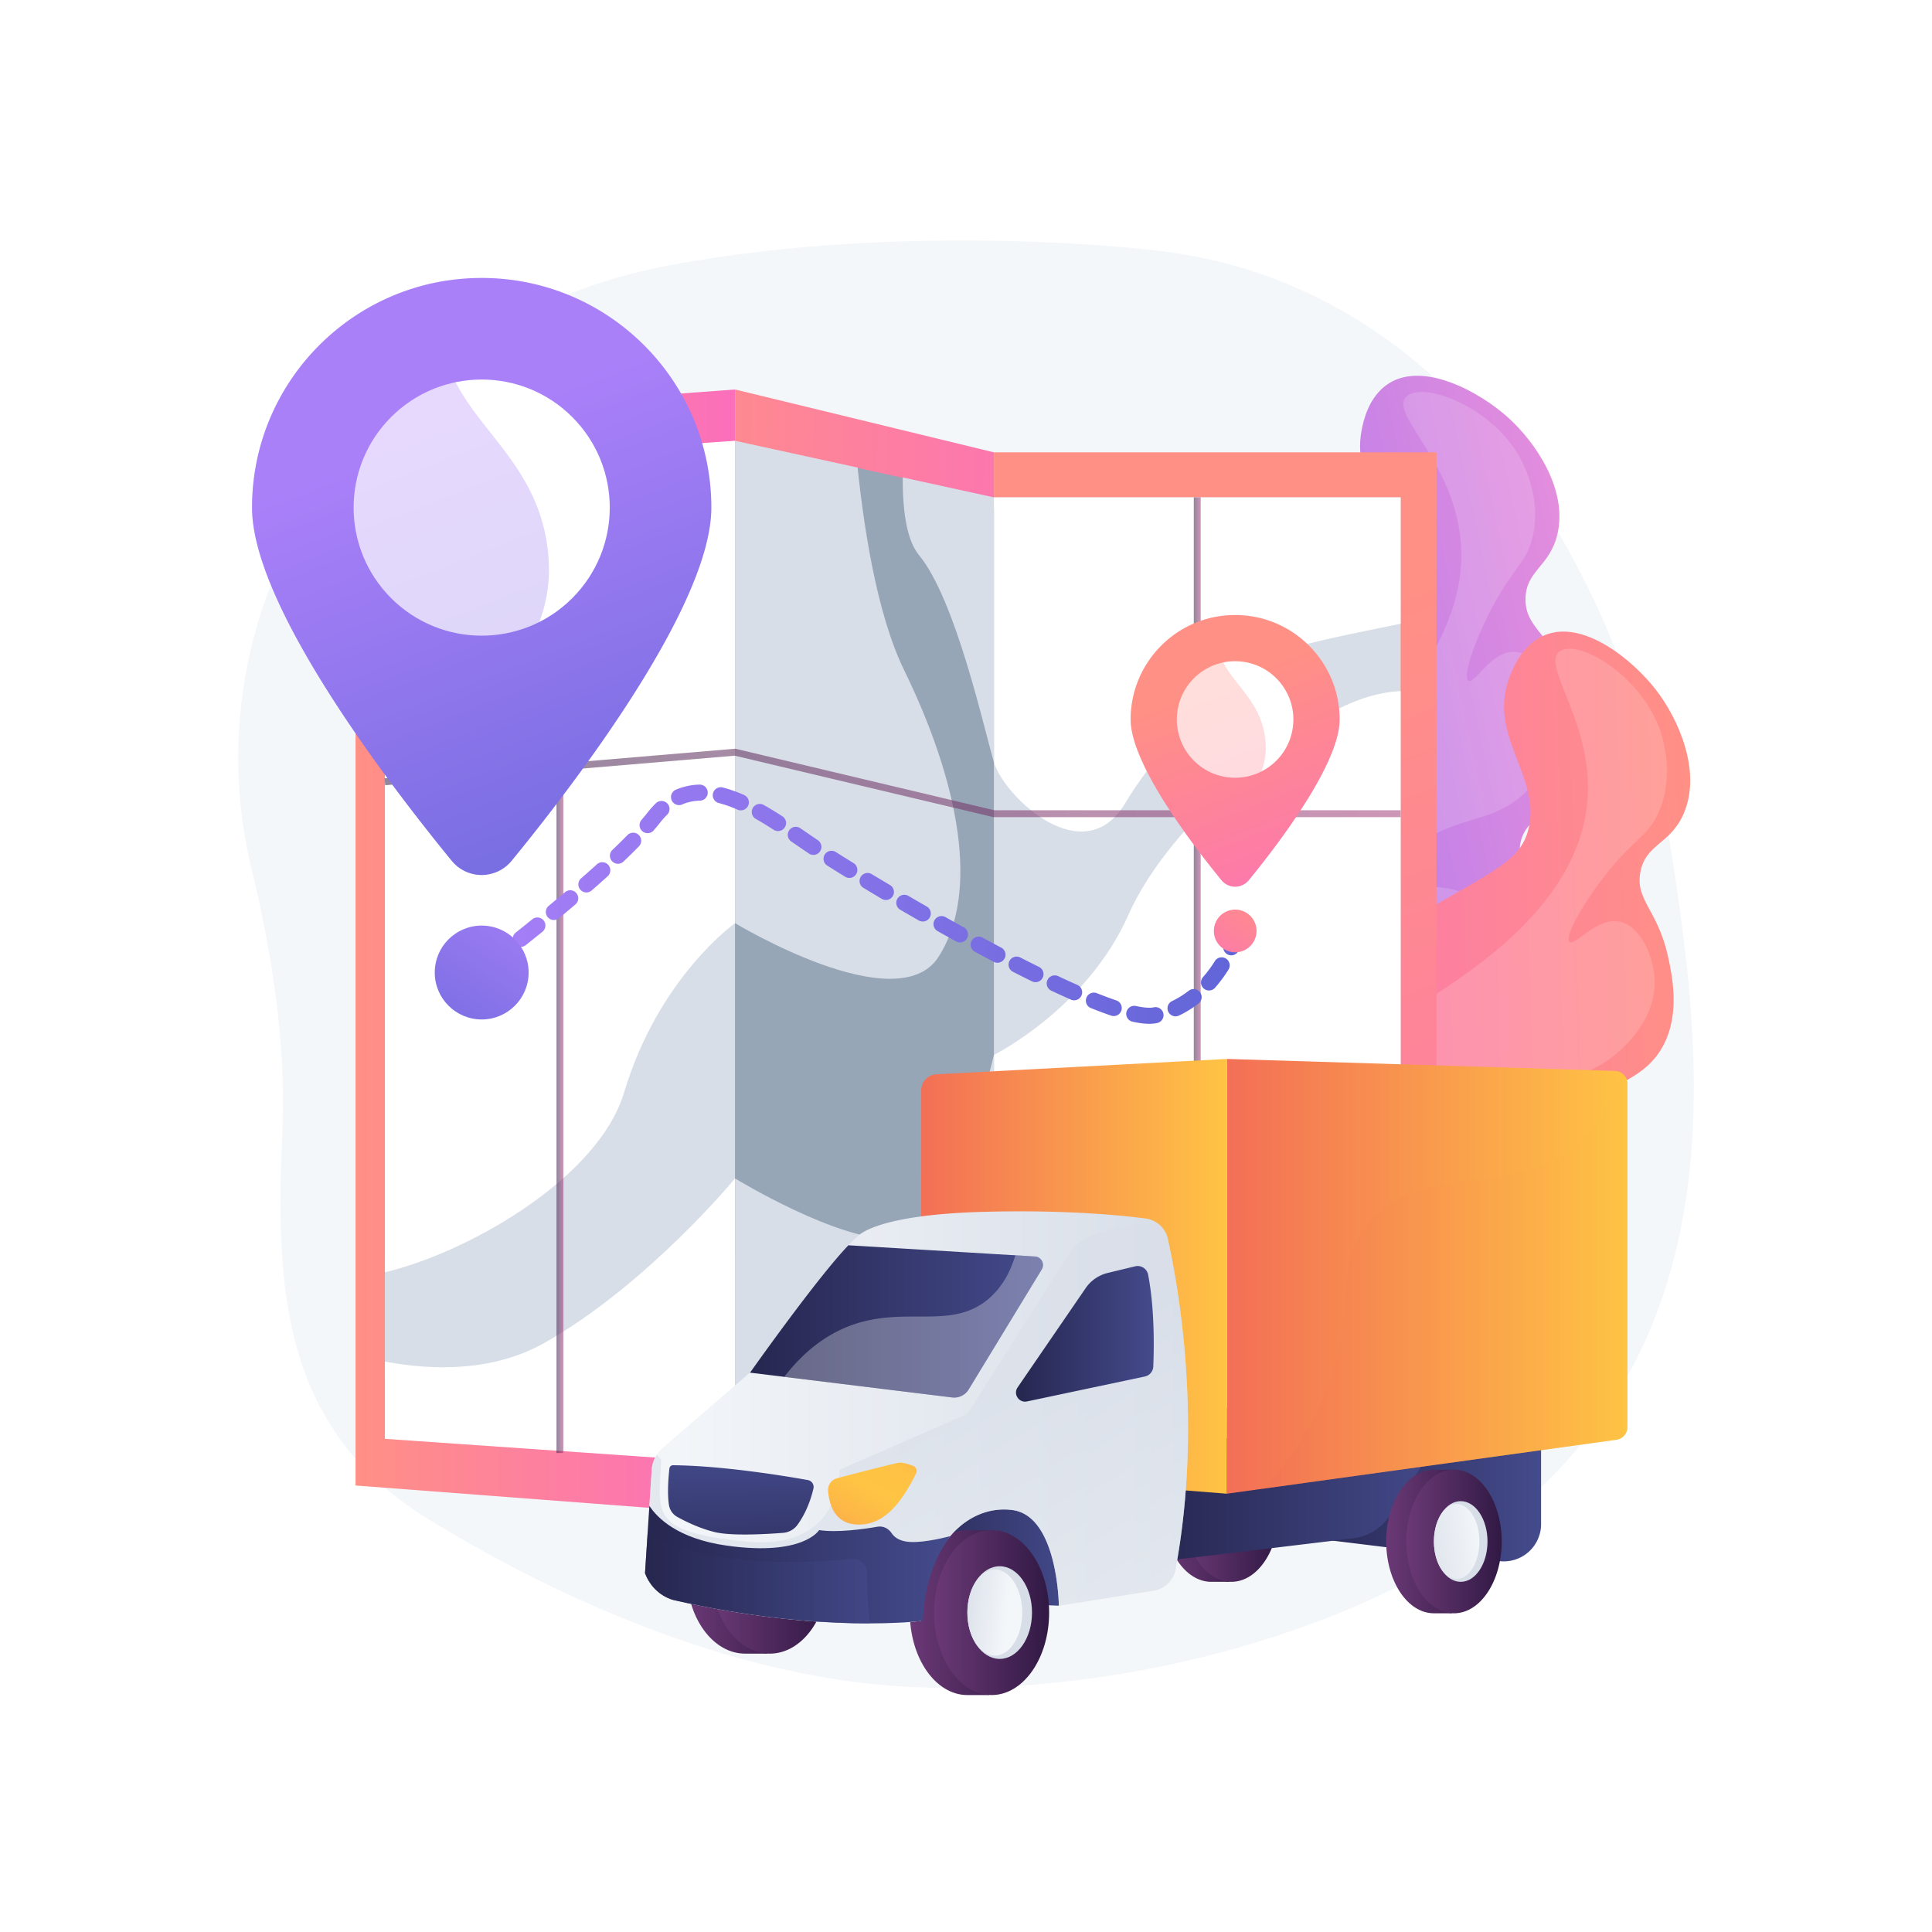 <svg xmlns="http://www.w3.org/2000/svg" xmlns:xlink="http://www.w3.org/1999/xlink" viewBox="0 0 3710 3710"><defs><style>.cls-1{fill:none;}.cls-2{isolation:isolate;}.cls-3,.cls-49,.cls-6{fill:#fff;}.cls-4{fill:#f4f7fa;}.cls-5{fill:url(#linear-gradient);}.cls-6{opacity:0.16;mix-blend-mode:screen;}.cls-7{fill:url(#linear-gradient-2);}.cls-8{fill:url(#linear-gradient-3);}.cls-9{fill:#d8dee8;}.cls-10{clip-path:url(#clip-path);}.cls-11{fill:url(#linear-gradient-4);}.cls-12{fill:url(#linear-gradient-5);}.cls-13{clip-path:url(#clip-path-2);}.cls-14{fill:url(#linear-gradient-6);}.cls-15{fill:#97a6b7;}.cls-16{clip-path:url(#clip-path-3);}.cls-17,.cls-18,.cls-19{opacity:0.53;}.cls-17{fill:url(#linear-gradient-7);}.cls-18{fill:url(#linear-gradient-8);}.cls-19{fill:url(#linear-gradient-9);}.cls-20{fill:url(#linear-gradient-10);}.cls-21{fill:url(#linear-gradient-11);}.cls-22{fill:url(#linear-gradient-12);}.cls-23{fill:url(#linear-gradient-13);}.cls-24,.cls-45,.cls-49{opacity:0.3;}.cls-24,.cls-45,.cls-47,.cls-53{mix-blend-mode:multiply;}.cls-25{fill:url(#linear-gradient-14);}.cls-26{fill:url(#linear-gradient-15);}.cls-27{fill:url(#linear-gradient-16);}.cls-28{fill:url(#linear-gradient-17);}.cls-29{fill:url(#linear-gradient-18);}.cls-30{fill:url(#linear-gradient-19);}.cls-31{fill:url(#linear-gradient-20);}.cls-32{fill:url(#linear-gradient-21);}.cls-33{fill:url(#linear-gradient-22);}.cls-34{fill:url(#linear-gradient-23);}.cls-35{fill:url(#linear-gradient-24);}.cls-36{fill:url(#linear-gradient-25);}.cls-37{fill:url(#linear-gradient-26);}.cls-38{fill:url(#linear-gradient-27);}.cls-39{fill:url(#linear-gradient-28);}.cls-40{fill:url(#linear-gradient-29);}.cls-41{fill:url(#linear-gradient-30);}.cls-42{fill:url(#linear-gradient-31);}.cls-43{fill:url(#linear-gradient-32);}.cls-44{fill:url(#linear-gradient-33);}.cls-45{fill:url(#linear-gradient-34);}.cls-46{fill:url(#linear-gradient-35);}.cls-47,.cls-53{opacity:0.6;}.cls-47{fill:url(#linear-gradient-36);}.cls-48{fill:url(#linear-gradient-37);}.cls-49{mix-blend-mode:overlay;}.cls-50{fill:url(#linear-gradient-38);}.cls-51{fill:url(#linear-gradient-39);}.cls-52{fill:url(#linear-gradient-40);}.cls-53{fill:url(#linear-gradient-41);}.cls-54{fill:url(#linear-gradient-42);}</style><linearGradient id="linear-gradient" x1="981.43" y1="1346.57" x2="1987.79" y2="1346.57" gradientTransform="matrix(-0.98, 0.21, 0.21, 0.98, 3750.48, -185.72)" gradientUnits="userSpaceOnUse"><stop offset="0" stop-color="#e38ddd"/><stop offset="1" stop-color="#9571f6"/></linearGradient><linearGradient id="linear-gradient-2" x1="1247.93" y1="1096.38" x2="2254.29" y2="1096.38" gradientTransform="matrix(-1, 0.03, 0.03, 1, 4473.32, 751.9)" gradientUnits="userSpaceOnUse"><stop offset="0" stop-color="#ff9085"/><stop offset="1" stop-color="#fb6fbb"/></linearGradient><linearGradient id="linear-gradient-3" x1="682.77" y1="1827.99" x2="1411.52" y2="1827.99" gradientTransform="matrix(1, 0, 0, 1, 0, 0)" xlink:href="#linear-gradient-2"/><clipPath id="clip-path"><polygon class="cls-1" points="739.1 2762.97 739.1 891.65 1411.52 846.45 1411.52 2809.52 739.1 2762.97"/></clipPath><linearGradient id="linear-gradient-4" x1="2198.67" y1="626.85" x2="2778.24" y2="1924.8" gradientUnits="userSpaceOnUse"><stop offset="0" stop-color="#fcb148"/><stop offset="0.05" stop-color="#fdba46"/><stop offset="0.14" stop-color="#ffc244"/><stop offset="0.32" stop-color="#ffc444"/><stop offset="0.48" stop-color="#fdb946"/><stop offset="0.78" stop-color="#f99c4d"/><stop offset="0.87" stop-color="#f8924f"/><stop offset="1" stop-color="#f8924f"/></linearGradient><linearGradient id="linear-gradient-5" x1="2140.39" y1="1331.92" x2="2984.83" y2="3506.98" gradientTransform="translate(4667.07 3658.82) rotate(-180)" xlink:href="#linear-gradient-2"/><clipPath id="clip-path-2"><rect class="cls-1" x="1425.4" y="1438.23" width="1747.36" height="781.02" transform="translate(4127.82 -470.34) rotate(90)"/></clipPath><linearGradient id="linear-gradient-6" x1="1207.83" y1="1826.75" x2="2130.58" y2="1832.34" gradientTransform="matrix(1, 0, 0, 1, 0, 0)" xlink:href="#linear-gradient-2"/><clipPath id="clip-path-3"><polygon class="cls-1" points="1411.52 2809.52 1411.52 846.45 1908.57 955.06 1908.57 2702.56 1411.52 2809.52"/></clipPath><linearGradient id="linear-gradient-7" x1="2292.44" y1="1872.63" x2="2305.71" y2="1872.63" gradientUnits="userSpaceOnUse"><stop offset="0" stop-color="#311944"/><stop offset="1" stop-color="#a03976"/></linearGradient><linearGradient id="linear-gradient-8" x1="1068.67" y1="1829.63" x2="1081.94" y2="1829.63" xlink:href="#linear-gradient-7"/><linearGradient id="linear-gradient-9" x1="738.54" y1="1503.48" x2="2689.59" y2="1503.48" xlink:href="#linear-gradient-7"/><linearGradient id="linear-gradient-10" x1="871.04" y1="1884.26" x2="2387.34" y2="1884.26" gradientUnits="userSpaceOnUse"><stop offset="0" stop-color="#aa80f9"/><stop offset="1" stop-color="#6165d7"/></linearGradient><linearGradient id="linear-gradient-11" x1="871.36" y1="1736.35" x2="2377.75" y2="1736.35" xlink:href="#linear-gradient-10"/><linearGradient id="linear-gradient-12" x1="870.76" y1="1809.54" x2="2387.28" y2="1809.54" xlink:href="#linear-gradient-10"/><linearGradient id="linear-gradient-13" x1="868.1" y1="814.66" x2="1312.18" y2="1958.51" xlink:href="#linear-gradient-10"/><linearGradient id="linear-gradient-14" x1="709.09" y1="876.39" x2="1153.17" y2="2020.24" xlink:href="#linear-gradient-10"/><linearGradient id="linear-gradient-15" x1="1040.57" y1="1692.09" x2="752.15" y2="2129.87" xlink:href="#linear-gradient-10"/><linearGradient id="linear-gradient-16" x1="2345.97" y1="1308.84" x2="2548.05" y2="1829.35" gradientTransform="matrix(1, 0, 0, 1, 0, 0)" xlink:href="#linear-gradient-2"/><linearGradient id="linear-gradient-17" x1="2273.61" y1="1336.93" x2="2475.69" y2="1857.45" gradientTransform="matrix(1, 0, 0, 1, 0, 0)" xlink:href="#linear-gradient-2"/><linearGradient id="linear-gradient-18" x1="2424.45" y1="1708.12" x2="2293.2" y2="1907.33" gradientTransform="translate(619.89 -610.61) rotate(16.85)" xlink:href="#linear-gradient-2"/><linearGradient id="linear-gradient-19" x1="4286.5" y1="2975.89" x2="4627.6" y2="2975.89" gradientTransform="matrix(-1, 0, 0, 1, 6349, 0)" gradientUnits="userSpaceOnUse"><stop offset="0" stop-color="#444b8c"/><stop offset="1" stop-color="#26264f"/></linearGradient><linearGradient id="linear-gradient-20" x1="3931.44" y1="2899.7" x2="4114.64" y2="2899.7" gradientTransform="matrix(-1, 0, 0, 1, 6349, 0)" gradientUnits="userSpaceOnUse"><stop offset="0" stop-color="#311944"/><stop offset="1" stop-color="#6b3976"/></linearGradient><linearGradient id="linear-gradient-21" x1="3892.86" y1="2899.7" x2="4076.05" y2="2899.7" xlink:href="#linear-gradient-20"/><linearGradient id="linear-gradient-22" x1="4805.89" y1="3021" x2="5030.32" y2="3021" xlink:href="#linear-gradient-20"/><linearGradient id="linear-gradient-23" x1="4758.61" y1="3021" x2="4983.05" y2="3021" xlink:href="#linear-gradient-20"/><linearGradient id="linear-gradient-24" x1="4380.91" y1="3096.62" x2="4601.85" y2="3096.62" xlink:href="#linear-gradient-20"/><linearGradient id="linear-gradient-25" x1="4334.37" y1="3096.62" x2="4555.31" y2="3096.62" xlink:href="#linear-gradient-20"/><linearGradient id="linear-gradient-26" x1="4513.79" y1="3088.51" x2="4412.62" y2="3099.44" gradientTransform="matrix(-1, 0, 0, 1, 6349, 0)" gradientUnits="userSpaceOnUse"><stop offset="0.01" stop-color="#d8dee8"/><stop offset="1" stop-color="#f4f7fa"/></linearGradient><linearGradient id="linear-gradient-27" x1="3389.66" y1="2880.06" x2="3870.89" y2="2880.06" xlink:href="#linear-gradient-19"/><linearGradient id="linear-gradient-28" x1="3570.13" y1="2868.34" x2="4142.5" y2="2868.34" xlink:href="#linear-gradient-19"/><linearGradient id="linear-gradient-29" x1="3503.9" y1="2960.12" x2="3687.09" y2="2960.12" xlink:href="#linear-gradient-20"/><linearGradient id="linear-gradient-30" x1="3465.31" y1="2960.12" x2="3648.51" y2="2960.12" xlink:href="#linear-gradient-20"/><linearGradient id="linear-gradient-31" x1="3643.2" y1="2972.42" x2="3501.02" y2="2953.28" xlink:href="#linear-gradient-26"/><linearGradient id="linear-gradient-32" x1="3223.79" y1="2450.91" x2="3993.02" y2="2450.91" gradientTransform="matrix(-1, 0, 0, 1, 6349, 0)" gradientUnits="userSpaceOnUse"><stop offset="0" stop-color="#ffc444"/><stop offset="1" stop-color="#f36f56"/></linearGradient><linearGradient id="linear-gradient-33" x1="3993.02" y1="2450.91" x2="4579.98" y2="2450.91" xlink:href="#linear-gradient-32"/><linearGradient id="linear-gradient-34" x1="3223.79" y1="2459.3" x2="3921.95" y2="2459.3" xlink:href="#linear-gradient-32"/><linearGradient id="linear-gradient-35" x1="4067.6" y1="2721.81" x2="5110.42" y2="2721.81" xlink:href="#linear-gradient-26"/><linearGradient id="linear-gradient-36" x1="4582.25" y1="2740.45" x2="4101.03" y2="3502.39" xlink:href="#linear-gradient-26"/><linearGradient id="linear-gradient-37" x1="4346.12" y1="2537.51" x2="4909.09" y2="2537.51" xlink:href="#linear-gradient-19"/><linearGradient id="linear-gradient-38" x1="4927.72" y1="2781.44" x2="4922.26" y2="3102.26" xlink:href="#linear-gradient-19"/><linearGradient id="linear-gradient-39" x1="4630.65" y1="2765.73" x2="4792.88" y2="3051.91" gradientTransform="matrix(-1, 0, 0, 1, 6349, 0)" xlink:href="#linear-gradient-4"/><linearGradient id="linear-gradient-40" x1="4524.35" y1="3004.51" x2="5110.42" y2="3004.51" xlink:href="#linear-gradient-19"/><linearGradient id="linear-gradient-41" x1="4678.2" y1="3031.55" x2="5110.42" y2="3031.55" xlink:href="#linear-gradient-19"/><linearGradient id="linear-gradient-42" x1="4133.43" y1="2561.31" x2="4398" y2="2561.31" xlink:href="#linear-gradient-19"/></defs><title>Truck</title><g class="cls-2"><g id="Background"><rect class="cls-3" width="3710" height="3710"/></g><g id="Illustration"><path class="cls-4" d="M3211.56,1649.07c-75.76-495.93-386.41-1105.22-1000.12-1169,0,0-466-56.68-925.29,29.22-272.61,51-511.66,202.74-662.91,420.86s-201.78,484.08-140.47,737.64c39.83,164.7,66.74,335.15,59.36,504.38-12.86,294.53-5.46,569.45,280.37,745.1,255.22,156.83,576.41,295.15,882.84,319.38,208.24,16.47,441.77-10.18,642.48-64.39C3370.67,2896,3287.33,2145,3211.56,1649.07Z"/><path class="cls-5" d="M2419.77,2145.2c-41-5.07-110.1-13.6-168.26-65.71-105.75-94.73-106.8-272-65.28-392.12,35.67-103.18,121.36-181.11,292.73-337,161.4-146.79,221.05-170.84,224.28-243.85,4.6-104.09-112-160.53-88.39-281.16,2.82-14.47,12.54-64.19,52.06-89.15,67.65-42.75,175.14,17,229,65.54,52,46.81,115.11,138.06,94.72,224.3-14.76,62.49-60.82,69.26-61.19,124.42-.37,55.51,46.14,65.39,81.73,150.41,14.22,34,42.76,102.14,22.15,168.69-26.65,86.06-111.35,91.5-115,159.83-2.65,49.37,40.71,62.67,49.43,117.78,11.48,72.55-49.68,137.89-101.3,191.59C2805.7,2002,2641.72,2172.62,2419.77,2145.2Z"/><path class="cls-6" d="M2700.18,762.08c-33.76,35.48,105.12,134.08,106,301.66,1,180.3-158.35,330.46-232,399.85-125.63,118.4-190.74,112.14-262.78,231.27-28.51,47.16-87.9,145.39-55.85,258.19,3,10.49,37.92,126.84,140.84,164.16,116.74,42.34,232.18-49.19,331.65-128,60.1-47.65,180.16-142.85,155.2-215.24-15.25-44.25-81.19-69.8-131.31-70.81-71.54-1.44-120.65,46.89-129.26,36.28-7.76-9.56,24.62-58,74.22-99.1,99.2-82.25,165.85-51.26,237.23-123.49,8.65-8.76,76.2-79.13,60.76-162.13-8.9-47.86-45.63-101.18-86.16-103-45.83-2.06-76.72,62.65-88.76,55.37-11.51-7,9.74-70.34,39.89-129.91,44.31-87.54,70.91-93.92,83.26-146.12,18.84-79.64-22.88-150.22-29-160.28C2856.58,776.46,2729,731.75,2700.18,762.08Z"/><path class="cls-7" d="M2468.29,2560.07c-39.43-12.43-105.8-33.36-153.54-95.16-86.8-112.35-55.66-286.86,7-397.46,53.8-95,152.21-156.07,349-278.24,185.36-115.06,248.39-127.88,264.81-199.1,23.42-101.52-81-178.18-35.9-292.52,5.41-13.73,24-60.85,67.39-78.23,74.28-29.76,169.14,48.53,213.34,106,42.63,55.46,88.14,156.65,52.44,237.76-25.87,58.77-72.39,57.07-82.76,111.25-10.44,54.51,33.5,72.68,53.07,162.74,7.82,36,23.52,108.2-8.83,169.91-41.83,79.79-126.11,69.77-142.11,136.31-11.56,48.07,28.66,69,27.23,124.79-1.88,73.42-73.88,126.58-134.38,170C2873.8,2489.32,2681.58,2627.31,2468.29,2560.07Z"/><path class="cls-6" d="M2995.07,1250.81c-39.63,28.76,79,150.93,49.53,315.89-31.76,177.49-215.69,296.24-300.7,351.11-145,93.63-207.92,75.66-300.38,179.74-36.6,41.2-112.84,127-101.79,243.77,1,10.84,14.27,131.61,108.71,187,107.12,62.82,237.25-6.23,349.37-65.73,67.76-36,203.1-107.78,191.7-183.5-7-46.29-67.18-83.37-116.28-93.46-70.09-14.41-127.16,24.21-133.7,12.21-5.89-10.81,34.74-52.54,91-84,112.48-62.88,172.4-20.31,255.7-78.39,10.1-7,89.29-64,89.18-148.4-.07-48.69-26.52-107.78-66-116.92-44.69-10.34-86.82,47.68-97.33,38.34-10.06-8.93,22.34-67.4,62.8-120.52,59.46-78,86.78-79.48,108.4-128.57,33-74.9,4.76-151.88.54-162.89C3146.27,1293.34,3029,1226.22,2995.07,1250.81Z"/><polygon class="cls-8" points="1411.52 2908.04 682.77 2852.6 682.77 801.9 1411.52 747.93 1411.52 2908.04"/><polygon class="cls-9" points="753.36 1549.69 753.36 2421.19 739.1 2421.19 739.1 2644.24 1411.52 2644.24 1411.52 1549.69 753.36 1549.69"/><g class="cls-10"><path class="cls-3" d="M1629.64,598.47s.71,471.76,106.5,688.32,145.59,427.39,66,550.84-390.6-64.92-390.6-64.92-146.74,103.53-213.08,325.07S700.9,2503.91,608,2441.47,555,707.12,555,707.12Z"/><path class="cls-3" d="M588.12,2568.59s261.29,121.85,459,9.26,364.38-314.93,364.38-314.93,201.09,123.23,309.11,116.34,187.94-353.47,187.94-353.47,178.81-88.87,258.42-269.17,324-376.66,457.73-417.79S2837,1374.48,2837,1374.48l-33.17,1571.58L739.09,3054.19Z"/><path class="cls-11" d="M1764.84,657.14s-70.45,323.25,0,408.93S1889,1397,1908.57,1463.43s172.18,211.91,251.78,79.47,199-229,258.72-273.6,437.84-90.36,457.74-123.86S2910,731.82,2910,731.82Z"/></g><rect class="cls-12" x="1908.57" y="868.61" width="849.93" height="1921.59" transform="translate(4667.07 3658.82) rotate(180)"/><polygon class="cls-9" points="2689.59 2702.42 2689.59 955.06 1908.57 955.06 1674.2 1614.89 1908.57 2702.42 2689.59 2702.42"/><g class="cls-13"><path class="cls-3" d="M1629.64,598.47s.71,471.76,106.5,688.32,145.59,427.39,66,550.84-390.6-64.92-390.6-64.92-146.74,103.53-213.08,325.07S700.9,2503.91,608,2441.47,555,707.12,555,707.12Z"/><path class="cls-3" d="M588.12,2568.59s261.29,121.85,459,9.26,364.38-314.93,364.38-314.93,201.09,123.23,309.11,116.34,187.94-353.47,187.94-353.47,178.81-88.87,258.42-269.17,324-376.66,457.73-417.79S2837,1374.48,2837,1374.48l-33.17,1571.58L739.09,3054.19Z"/><path class="cls-3" d="M1764.84,657.14s-70.45,323.25,0,408.93S1889,1397,1908.57,1463.43s172.18,211.91,251.78,79.47,199-229,258.72-273.6,437.84-90.36,457.74-123.86S2910,731.82,2910,731.82Z"/></g><polygon class="cls-14" points="1908.57 2790.2 1411.52 2908.04 1411.52 747.93 1908.57 868.61 1908.57 955.06 1815.53 1139.75 1787.1 2665.89 1908.57 2702.42 1908.57 2790.2"/><polygon class="cls-15" points="1908.57 2409.7 1908.57 977.51 1733.55 917.59 1646.74 898.42 1631.76 896.66 1631.76 1770.44 1411.52 1770.44 1411.52 2409.7 1908.57 2409.7"/><g class="cls-16"><path class="cls-9" d="M1629.64,598.47s.71,471.76,106.5,688.32,145.59,427.39,66,550.84-390.6-64.92-390.6-64.92-146.74,103.53-213.08,325.07S700.9,2503.91,608,2441.47,555,707.12,555,707.12Z"/><path class="cls-9" d="M588.12,2568.59s261.29,121.85,459,9.26,364.38-314.93,364.38-314.93,201.09,123.23,309.11,116.34,187.94-353.47,187.94-353.47,178.81-88.87,258.42-269.17,324-376.66,457.73-417.79S2837,1374.48,2837,1374.48l-33.17,1571.58L739.09,3054.19Z"/><path class="cls-9" d="M1764.84,657.14s-70.45,323.25,0,408.93S1889,1397,1908.57,1463.43s172.18,211.91,251.78,79.47,199-229,258.72-273.6,437.84-90.36,457.74-123.86S2910,731.82,2910,731.82Z"/></g><rect class="cls-17" x="2292.44" y="955.06" width="13.27" height="1835.14"/><rect class="cls-18" x="1068.67" y="869.05" width="13.27" height="1921.15"/><polygon class="cls-19" points="2689.59 1569.21 1907.79 1569.21 1907.04 1569.03 1411.02 1451.14 739.65 1507.84 738.54 1494.62 1412.02 1437.74 1413.05 1437.99 1909.35 1555.94 2689.59 1555.94 2689.59 1569.21"/><path class="cls-20" d="M886.48,1905.85a15.42,15.42,0,0,1-9.2-27.81s6-4.42,16.33-12.25a15.42,15.42,0,0,1,18.58,24.62c-10.53,8-16.54,12.41-16.54,12.41A15.39,15.39,0,0,1,886.48,1905.85Z"/><path class="cls-21" d="M2207,1966c-9.15,0-19.63-1.31-32.05-4a15.42,15.42,0,1,1,6.53-30.14c14.88,3.22,26.74,4.08,33.83,2.55a15.42,15.42,0,0,1,7.21,30l-.48.11A70.45,70.45,0,0,1,2207,1966Zm50.39-14.34a15.42,15.42,0,0,1-6.63-29.35,172.58,172.58,0,0,0,31.84-19.74,15.42,15.42,0,1,1,19,24.33,202.69,202.69,0,0,1-37.55,23.26A15.28,15.28,0,0,1,2257.35,1951.64Zm-118.55-.53a15.23,15.23,0,0,1-4.94-.82c-12-4-25.17-9-39.22-14.58a15.42,15.42,0,0,1,11.48-28.62c13.52,5.42,26.17,10.12,37.61,14a15.43,15.43,0,0,1-4.93,30Zm-76.19-30.23a15.49,15.49,0,0,1-6.22-1.32c-11.93-5.28-24.59-11.06-37.61-17.19a15.42,15.42,0,0,1,13.14-27.91c12.8,6,25.23,11.71,36.94,16.88a15.43,15.43,0,0,1-6.25,29.54Zm259-18.86a15.43,15.43,0,0,1-11.6-25.59,239.47,239.47,0,0,0,22.84-30.87,15.42,15.42,0,0,1,26.15,16.35,270.34,270.34,0,0,1-25.78,34.84A15.37,15.37,0,0,1,2321.65,1902Zm-333.21-16a15.41,15.41,0,0,1-6.82-1.59c-11.87-5.87-24.25-12.1-36.81-18.52a15.43,15.43,0,0,1,14.06-27.46c12.42,6.36,24.67,12.53,36.4,18.32a15.42,15.42,0,0,1-6.83,29.25Zm-1053-17.29a15.42,15.42,0,0,1-9.41-27.65c9.71-7.47,20.56-15.87,32.26-25a15.42,15.42,0,1,1,19,24.29c-11.77,9.21-22.69,17.66-32.46,25.18A15.39,15.39,0,0,1,935.44,1868.73Zm980-20a15.32,15.32,0,0,1-7.18-1.78q-18.13-9.56-36.29-19.38a15.42,15.42,0,0,1,14.67-27.13q18,9.72,36,19.23a15.42,15.42,0,0,1-7.2,29.06ZM1000,1818.27a15.42,15.42,0,0,1-9.61-27.49c10.28-8.18,20.94-16.72,31.82-25.54a15.42,15.42,0,0,1,19.42,24c-11,8.88-21.69,17.48-32,25.72A15.41,15.41,0,0,1,1000,1818.27Zm843.43-8.52a15.29,15.29,0,0,1-7.44-1.93q-18.12-10-35.9-20a15.43,15.43,0,0,1,15.14-26.88q17.64,9.94,35.68,19.91a15.42,15.42,0,0,1-7.48,28.92ZM1772,1769.54a15.32,15.32,0,0,1-7.66-2q-18.19-10.44-35.57-20.57a15.42,15.42,0,0,1,15.53-26.65c11.49,6.71,23.32,13.55,35.39,20.47a15.43,15.43,0,0,1-7.69,28.8Zm-708.41-2.83a15.43,15.43,0,0,1-9.84-27.31c10.71-8.86,21.23-17.66,31.24-26.15a15.42,15.42,0,1,1,20,23.52c-10.11,8.57-20.72,17.45-31.53,26.4A15.36,15.36,0,0,1,1063.56,1766.71Zm637.59-38.46a15.4,15.4,0,0,1-7.85-2.16c-12.32-7.31-24.12-14.37-35.29-21.1a15.42,15.42,0,0,1,15.93-26.41c11.1,6.7,22.83,13.71,35.09,21a15.42,15.42,0,0,1-7.88,28.69ZM1126,1713.74a15.42,15.42,0,0,1-10.15-27c10.64-9.29,20.86-18.38,30.39-27a15.42,15.42,0,0,1,20.71,22.86c-9.67,8.76-20,18-30.81,27.38A15.4,15.4,0,0,1,1126,1713.74Zm505-27.86a15.27,15.27,0,0,1-8.07-2.29c-12.8-7.87-24.57-15.22-35-21.82a15.42,15.42,0,0,1,16.52-26c10.29,6.53,21.93,13.79,34.61,21.6a15.42,15.42,0,0,1-8.09,28.55Zm-444.37-27.19a15.42,15.42,0,0,1-10.64-26.58c10.41-9.92,20.09-19.46,28.77-28.34a15.42,15.42,0,1,1,22.06,21.55c-8.93,9.15-18.88,19-29.56,29.12A15.4,15.4,0,0,1,1186.59,1658.69Zm375.28-17a15.33,15.33,0,0,1-8.64-2.66c-6.56-4.44-13.26-9-20.07-13.71q-6.81-4.66-13.75-9.42a15.42,15.42,0,1,1,17.38-25.48l13.82,9.47c6.76,4.64,13.4,9.2,19.92,13.61a15.42,15.42,0,0,1-8.66,28.19Zm-318.33-41.8a15.42,15.42,0,0,1-11.65-25.51c4.42-5.12,8.51-10.06,12.13-14.69a168.59,168.59,0,0,1,15.5-17.29A15.42,15.42,0,1,1,1281,1564.6a137.87,137.87,0,0,0-12.64,14.12c-3.93,5-8.34,10.36-13.1,15.86A15.38,15.38,0,0,1,1243.54,1599.91Zm250.48-4a15.34,15.34,0,0,1-8.33-2.45c-12.47-8-23.66-14.83-34.21-20.79a15.42,15.42,0,1,1,15.17-26.85c11.07,6.25,22.75,13.35,35.73,21.7a15.42,15.42,0,0,1-8.36,28.39Zm-71.44-39.74a15.45,15.45,0,0,1-6.22-1.31,233,233,0,0,0-36.11-12.78,15.42,15.42,0,0,1,7.62-29.89,263.86,263.86,0,0,1,40.94,14.45,15.42,15.42,0,0,1-6.23,29.53Zm-118.7-10.1a15.42,15.42,0,0,1-6.13-29.57,121.39,121.39,0,0,1,45.47-9.79,15.42,15.42,0,0,1,.77,30.84,89.42,89.42,0,0,0-34,7.25A15.23,15.23,0,0,1,1303.88,1546.08Z"/><path class="cls-22" d="M2364.37,1834.53a15.44,15.44,0,0,1-14.09-21.68,186.53,186.53,0,0,0,6.85-17.45,15.42,15.42,0,0,1,29.46,9.12,206,206,0,0,1-8.12,20.84A15.42,15.42,0,0,1,2364.37,1834.53Z"/><path class="cls-23" d="M1366,974.75C1366,1163.18,1102,1507,982.5,1653a74.34,74.34,0,0,1-115,0C748,1507,484,1163.18,484,974.75c0-243.53,197.43-441,441-441S1366,731.22,1366,974.75Z"/><circle class="cls-3" cx="924.99" cy="974.75" r="245.93" transform="translate(-418.33 939.56) rotate(-45)"/><g class="cls-24"><path class="cls-25" d="M923,1471.93c28-184.24,149.64-243.21,128.76-417.18-24.09-200.63-201.73-254.06-206-432.63a283.37,283.37,0,0,1,10.6-83C645.43,572.07,484,754.55,484,974.75,484,1163.18,748,1507,867.47,1653a74.13,74.13,0,0,0,68.82,26.37C914.91,1598.66,914.26,1529.75,923,1471.93Z"/></g><circle class="cls-26" cx="924.99" cy="1867.52" r="90.13"/><path class="cls-27" d="M2572.52,1381.69c0,85.75-120.13,242.22-174.49,308.64a33.84,33.84,0,0,1-52.35,0c-54.36-66.42-174.49-222.89-174.49-308.64,0-110.82,89.84-200.66,200.66-200.66S2572.52,1270.87,2572.52,1381.69Z"/><circle class="cls-3" cx="2371.85" cy="1381.69" r="111.91" transform="translate(674.54 3538.98) rotate(-82.03)"/><g class="cls-24"><path class="cls-28" d="M2371,1607.94c12.73-83.84,68.09-110.68,58.59-189.84-11-91.3-91.8-115.62-93.75-196.88a129.32,129.32,0,0,1,4.82-37.77c-96,15-169.44,98-169.44,198.24,0,85.75,120.13,242.22,174.49,308.64a33.76,33.76,0,0,0,31.31,12C2367.27,1665.6,2367,1634.25,2371,1607.94Z"/></g><circle class="cls-29" cx="2371.85" cy="1787.95" r="41.01" transform="translate(-416.35 764.04) rotate(-16.85)"/><polygon class="cls-30" points="2033.33 3083.43 1721.39 3070.67 1807.76 2868.34 2008.72 2880.2 2062.5 2968.14 2033.33 3083.43"/><path class="cls-31" d="M2326,2761.8c2.08,0,4.13.15,6.17.35l32.42-.35-.19,12.71c31.4,21.86,53.2,69.68,53.2,125.19,0,57.7-23.55,107.09-57,127.66l-.16,10.23H2326c-50.59,0-91.6-61.73-91.6-137.89S2275.37,2761.8,2326,2761.8Z"/><ellipse class="cls-32" cx="2364.55" cy="2899.7" rx="91.6" ry="137.89"/><path class="cls-33" d="M1430.89,2866.52c2.55,0,5.06.15,7.57.38l39.71-.38-.24,14.23c38.48,24.5,65.18,78.06,65.18,140.25,0,64.64-28.85,120-69.78,143l-.19,11.47h-42.25c-62,0-112.21-69.17-112.21-154.49S1368.92,2866.52,1430.89,2866.52Z"/><ellipse class="cls-34" cx="1478.17" cy="3021" rx="112.22" ry="154.49"/><path class="cls-35" d="M1857.62,2938.25c2.51,0,5,.16,7.45.4l39.09-.4-.23,14.59c37.87,25.11,64.16,80,64.16,143.79,0,66.26-28.4,123-68.69,146.62l-.19,11.75h-41.59c-61,0-110.47-70.91-110.47-158.37S1796.61,2938.25,1857.62,2938.25Z"/><ellipse class="cls-36" cx="1904.16" cy="3096.62" rx="110.47" ry="158.38"/><ellipse class="cls-9" cx="1919.68" cy="3096.62" rx="62.06" ry="88.98"/><ellipse class="cls-37" cx="1910.29" cy="3096.62" rx="52.67" ry="82.61"/><path class="cls-38" d="M2959.33,2761.8v164.86a71.65,71.65,0,0,1-80.38,71.11l-400.85-49.23V2761.8Z"/><path class="cls-39" d="M2778.87,2738.92l-110,171a97.58,97.58,0,0,1-70.41,44.08l-364,43.74-27.86-184.11Z"/><path class="cls-40" d="M2753.5,2822.23c2.08,0,4.13.14,6.17.34l32.42-.34-.19,12.7c31.4,21.87,53.2,69.68,53.2,125.19,0,57.7-23.55,107.1-57,127.66L2788,3098H2753.5c-50.59,0-91.6-61.74-91.6-137.9S2702.91,2822.23,2753.5,2822.23Z"/><ellipse class="cls-41" cx="2792.09" cy="2960.12" rx="91.6" ry="137.89"/><ellipse class="cls-9" cx="2804.96" cy="2960.12" rx="51.46" ry="77.47"/><ellipse class="cls-42" cx="2797.17" cy="2960.12" rx="43.67" ry="71.92"/><path class="cls-43" d="M2356,2868.34l747.77-103.56a24.89,24.89,0,0,0,21.47-24.65V2081.3a24.89,24.89,0,0,0-24.11-24.87L2356,2033.48Z"/><path class="cls-44" d="M1769,2822.23,2356,2868.34V2033.48l-557.8,29.45a30.78,30.78,0,0,0-29.15,30.73Z"/><path class="cls-45" d="M2625.75,2353.12c108.7-137,324.77-35.91,433.84-189.58a422.43,422.43,0,0,0,53.59-103.43,24.79,24.79,0,0,1,12,21.19v658.83a24.89,24.89,0,0,1-21.47,24.65L2427,2858.5c42.73-46.69,85.63-106.35,116.69-180.92C2611.92,2513.86,2554.78,2442.58,2625.75,2353.12Z"/><path class="cls-46" d="M2242.52,2378.94c20.25,90.9,67.49,353.1,14.77,634.89a50.58,50.58,0,0,1-41.82,40.52l-182.14,29.08S2031.51,2911,1944,2899.7s-169.52,70.72-175,212.9c0,0-189.57,25.52-475.76-40.1,0,0-38.28-8.21-54.68-51.5l12.92-198.31a60.87,60.87,0,0,1,21-42.11L1440.91,2635S1594,2418.1,1645.07,2376.17c0,0,27.34-43.74,247.9-49.21,151.9-3.77,256.5,6.3,306.9,12.93A50.39,50.39,0,0,1,2242.52,2378.94Z"/><path class="cls-47" d="M1261.19,2793.56l8.38,9.16c-3.65,102.07-25.77,138.16,161.32,157.4s181.37-137.89,181.37-137.89l245.36-107,204.88-322.64c40.66-32.76,111.72-41.71,159.9-43.79a50.3,50.3,0,0,1,20.12,30.15c20.25,90.9,67.49,353.1,14.78,634.89a50.6,50.6,0,0,1-41.84,40.52l-182.13,29.08S2031.51,2911,1944,2899.7s-169.52,70.72-175,212.9c0,0-189.57,25.52-475.76-40.1,0,0-38.28-8.21-54.68-51.5l12.92-198.31A61,61,0,0,1,1261.19,2793.56Z"/><path class="cls-48" d="M1860.13,2668.15a32.48,32.48,0,0,1-31.71,15.35l-388.51-47.62,1-.86s127.07-180,188.28-243.75l358.25,21.55a16.4,16.4,0,0,1,13,24.9Z"/><path class="cls-49" d="M1628.79,2547.17c105.78-41.59,193.68,7.7,266.43-50.45,28-22.38,44.66-53.44,54.5-86.17l37.72,2.27a16.4,16.4,0,0,1,13,24.9l-140.33,230.43a32.48,32.48,0,0,1-31.71,15.35L1506,2644C1548.38,2589,1592,2561.65,1628.79,2547.17Z"/><path class="cls-50" d="M1285.44,2819.86a6.91,6.91,0,0,1,6.93-6.18c96.81.85,218.54,21.21,258.85,28.45a13.5,13.5,0,0,1,10.84,16.29c-7.88,33.63-21,56.38-30.58,69.58a37.87,37.87,0,0,1-27.68,15.5c-30.46,2.4-98,6.46-130.79-1.34-29.14-6.93-57-20.76-72-29a32.08,32.08,0,0,1-16.42-23.09C1280.9,2866.34,1283.91,2833.41,1285.44,2819.86Z"/><path class="cls-51" d="M1759.16,2829.2a10.36,10.36,0,0,0-5.67-14.32c-8.55-3.16-20.27-6.81-27.08-6-8.92,1.05-84.4,20.65-118.92,29.69a23.06,23.06,0,0,0-17.3,23.67c1.54,23.5,10.42,60.72,50.78,64.9C1697,2932.92,1732.39,2883.52,1759.16,2829.2Z"/><path class="cls-52" d="M1396.25,2968.14c146.86,20.51,176.65-29.89,176.65-29.89,34.76,5.17,84.16-1.64,112.15-6.52,10.68-1.86,21,3.21,27,12.25,4.46,6.76,12.59,13.6,27.35,16.14,24.1,4.16,65.14-5,85.24-10.18-29.25,40.15-49.73,92.19-52.43,162.44,0,0-192.76,25.74-478.95-39.88,0,0-38.28-8.21-54.68-51.5l8.43-129.33C1262,2914.62,1301.23,2954.87,1396.25,2968.14Z"/><path class="cls-53" d="M1635.1,2993.65a27.17,27.17,0,0,1,29.75,27.76c-.76,34.89,2.8,71.4,6,96.06-83.15.19-214.66-7.63-377.54-45,0,0-38.28-8.21-54.68-51.5l4.91-75.37C1360.82,3012.15,1558.35,3001.09,1635.1,2993.65Z"/><path class="cls-54" d="M2179.88,2431.66l-52.77,12.77a71.84,71.84,0,0,0-42.37,29.21l-130.63,190.54c-8.91,13,2.6,30.23,18,27l226.33-47.88a20.37,20.37,0,0,0,16.18-19.05c1.42-32.65,2.93-110-9.86-176.41A20.49,20.49,0,0,0,2179.88,2431.66Z"/></g></g></svg>